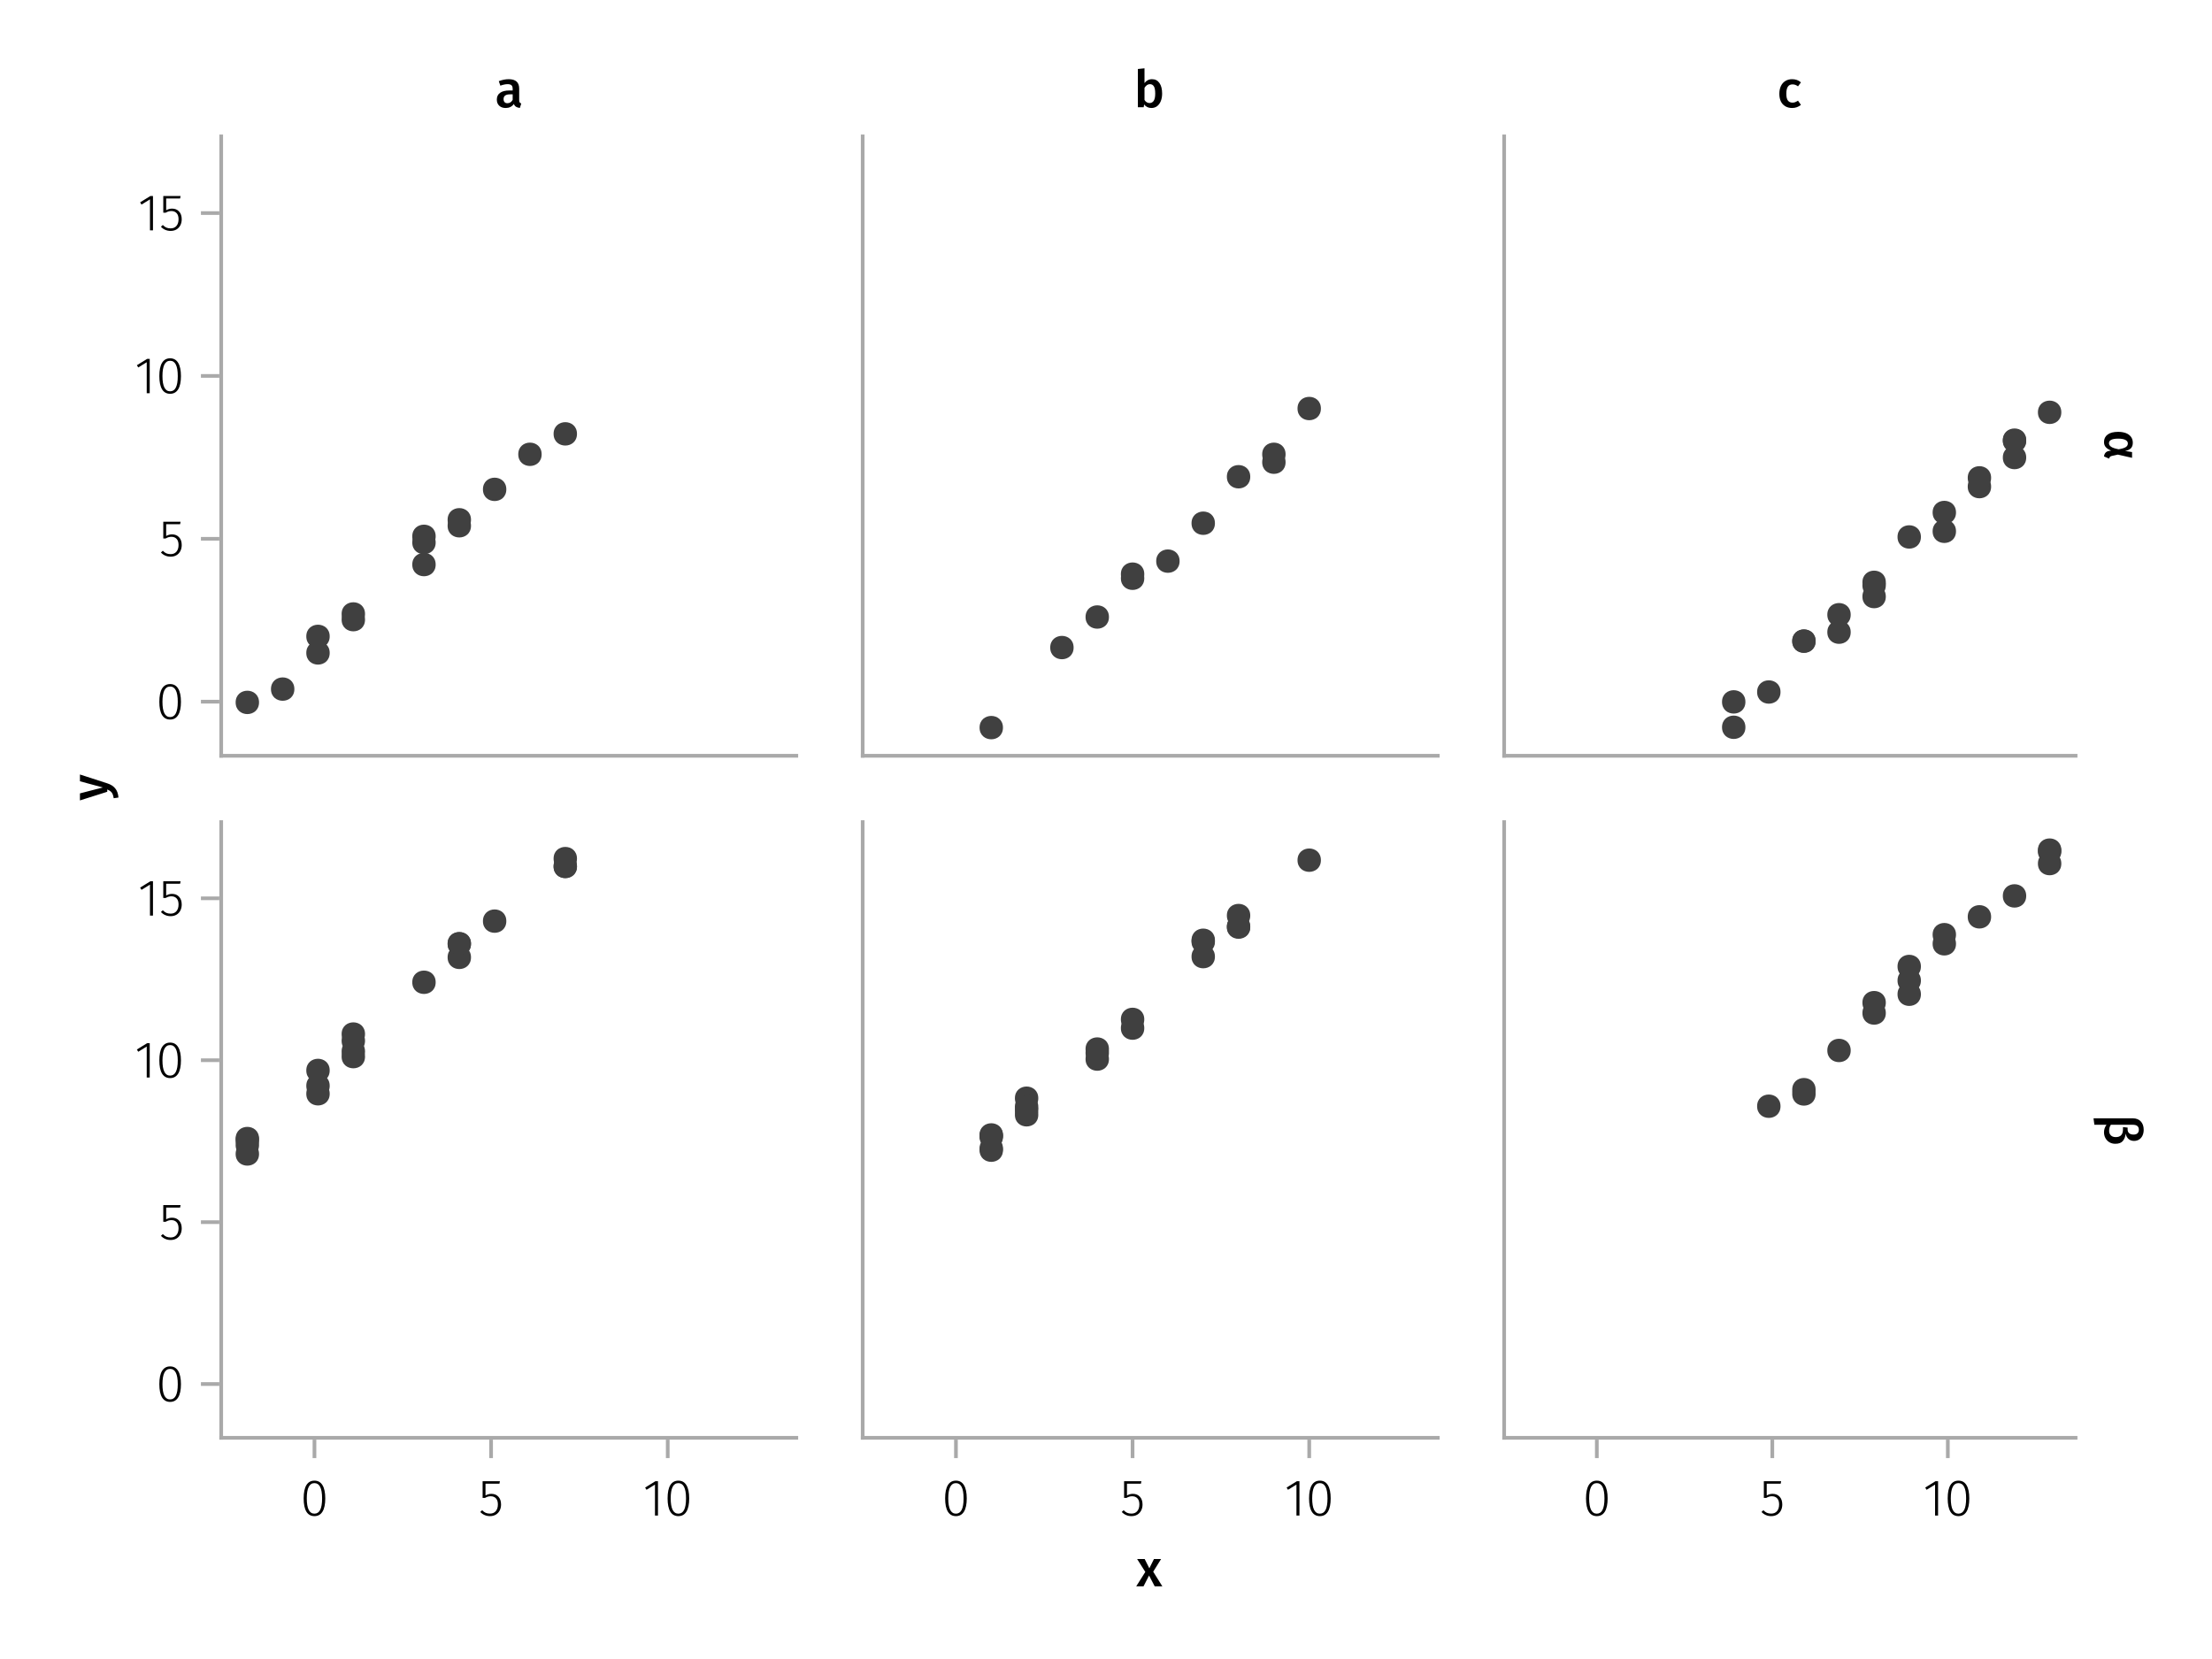 <?xml version="1.0" encoding="UTF-8"?>
<svg xmlns="http://www.w3.org/2000/svg" xmlns:xlink="http://www.w3.org/1999/xlink" width="600" height="450" viewBox="0 0 600 450">
<defs>
<g>
<g id="glyph-0-0-1dc8051c">
<path d="M 3.844 -9.469 C 4.812 -9.469 5.539 -9.055 6.031 -8.234 C 6.531 -7.422 6.781 -6.223 6.781 -4.641 C 6.781 -3.078 6.531 -1.883 6.031 -1.062 C 5.531 -0.25 4.801 0.156 3.844 0.156 C 2.883 0.156 2.156 -0.25 1.656 -1.062 C 1.164 -1.883 0.922 -3.082 0.922 -4.656 C 0.922 -6.238 1.164 -7.438 1.656 -8.25 C 2.156 -9.062 2.883 -9.469 3.844 -9.469 Z M 3.844 -8.797 C 2.457 -8.797 1.766 -7.414 1.766 -4.656 C 1.766 -1.895 2.457 -0.516 3.844 -0.516 C 4.531 -0.516 5.047 -0.848 5.391 -1.516 C 5.742 -2.191 5.922 -3.234 5.922 -4.641 C 5.922 -6.055 5.742 -7.102 5.391 -7.781 C 5.047 -8.457 4.531 -8.797 3.844 -8.797 Z M 3.844 -8.797 "/>
</g>
<g id="glyph-0-1-1dc8051c">
<path d="M 5.672 -8.641 L 1.891 -8.641 L 1.891 -5.453 C 2.398 -5.742 2.93 -5.891 3.484 -5.891 C 4.285 -5.891 4.922 -5.629 5.391 -5.109 C 5.867 -4.598 6.109 -3.895 6.109 -3 C 6.109 -2.395 5.984 -1.848 5.734 -1.359 C 5.484 -0.879 5.129 -0.504 4.672 -0.234 C 4.223 0.023 3.703 0.156 3.109 0.156 C 2.066 0.156 1.188 -0.219 0.469 -0.969 L 0.984 -1.453 C 1.273 -1.141 1.586 -0.906 1.922 -0.75 C 2.266 -0.602 2.66 -0.531 3.109 -0.531 C 3.773 -0.531 4.297 -0.75 4.672 -1.188 C 5.055 -1.633 5.25 -2.242 5.25 -3.016 C 5.25 -3.754 5.07 -4.305 4.719 -4.672 C 4.375 -5.047 3.898 -5.234 3.297 -5.234 C 3.004 -5.234 2.742 -5.195 2.516 -5.125 C 2.285 -5.062 2.031 -4.945 1.75 -4.781 L 1.109 -4.781 L 1.109 -9.312 L 5.797 -9.312 Z M 5.672 -8.641 "/>
</g>
<g id="glyph-1-0-1dc8051c">
<path d="M 4.094 -9.312 L 4.094 0 L 3.281 0 L 3.281 -8.406 L 0.984 -6.984 L 0.609 -7.594 L 3.391 -9.312 Z M 4.094 -9.312 "/>
</g>
<g id="glyph-2-0-1dc8051c">
<path d="M 3.844 -9.469 C 4.812 -9.469 5.539 -9.055 6.031 -8.234 C 6.531 -7.422 6.781 -6.223 6.781 -4.641 C 6.781 -3.078 6.531 -1.883 6.031 -1.062 C 5.531 -0.25 4.801 0.156 3.844 0.156 C 2.883 0.156 2.156 -0.25 1.656 -1.062 C 1.164 -1.883 0.922 -3.082 0.922 -4.656 C 0.922 -6.238 1.164 -7.438 1.656 -8.25 C 2.156 -9.062 2.883 -9.469 3.844 -9.469 Z M 3.844 -8.797 C 2.457 -8.797 1.766 -7.414 1.766 -4.656 C 1.766 -1.895 2.457 -0.516 3.844 -0.516 C 4.531 -0.516 5.047 -0.848 5.391 -1.516 C 5.742 -2.191 5.922 -3.234 5.922 -4.641 C 5.922 -6.055 5.742 -7.102 5.391 -7.781 C 5.047 -8.457 4.531 -8.797 3.844 -8.797 Z M 3.844 -8.797 "/>
</g>
<g id="glyph-3-0-1dc8051c">
<path d="M 4.094 -9.312 L 4.094 0 L 3.281 0 L 3.281 -8.406 L 0.984 -6.984 L 0.609 -7.594 L 3.391 -9.312 Z M 4.094 -9.312 "/>
</g>
<g id="glyph-4-0-1dc8051c">
<path d="M 5.672 -8.641 L 1.891 -8.641 L 1.891 -5.453 C 2.398 -5.742 2.93 -5.891 3.484 -5.891 C 4.285 -5.891 4.922 -5.629 5.391 -5.109 C 5.867 -4.598 6.109 -3.895 6.109 -3 C 6.109 -2.395 5.984 -1.848 5.734 -1.359 C 5.484 -0.879 5.129 -0.504 4.672 -0.234 C 4.223 0.023 3.703 0.156 3.109 0.156 C 2.066 0.156 1.188 -0.219 0.469 -0.969 L 0.984 -1.453 C 1.273 -1.141 1.586 -0.906 1.922 -0.75 C 2.266 -0.602 2.66 -0.531 3.109 -0.531 C 3.773 -0.531 4.297 -0.75 4.672 -1.188 C 5.055 -1.633 5.25 -2.242 5.25 -3.016 C 5.25 -3.754 5.07 -4.305 4.719 -4.672 C 4.375 -5.047 3.898 -5.234 3.297 -5.234 C 3.004 -5.234 2.742 -5.195 2.516 -5.125 C 2.285 -5.062 2.031 -4.945 1.75 -4.781 L 1.109 -4.781 L 1.109 -9.312 L 5.797 -9.312 Z M 5.672 -8.641 "/>
</g>
<g id="glyph-5-0-1dc8051c">
<path d="M 3.844 -9.469 C 4.812 -9.469 5.539 -9.055 6.031 -8.234 C 6.531 -7.422 6.781 -6.223 6.781 -4.641 C 6.781 -3.078 6.531 -1.883 6.031 -1.062 C 5.531 -0.25 4.801 0.156 3.844 0.156 C 2.883 0.156 2.156 -0.25 1.656 -1.062 C 1.164 -1.883 0.922 -3.082 0.922 -4.656 C 0.922 -6.238 1.164 -7.438 1.656 -8.25 C 2.156 -9.062 2.883 -9.469 3.844 -9.469 Z M 3.844 -8.797 C 2.457 -8.797 1.766 -7.414 1.766 -4.656 C 1.766 -1.895 2.457 -0.516 3.844 -0.516 C 4.531 -0.516 5.047 -0.848 5.391 -1.516 C 5.742 -2.191 5.922 -3.234 5.922 -4.641 C 5.922 -6.055 5.742 -7.102 5.391 -7.781 C 5.047 -8.457 4.531 -8.797 3.844 -8.797 Z M 3.844 -8.797 "/>
</g>
<g id="glyph-6-0-1dc8051c">
<path d="M 5.672 -8.641 L 1.891 -8.641 L 1.891 -5.453 C 2.398 -5.742 2.93 -5.891 3.484 -5.891 C 4.285 -5.891 4.922 -5.629 5.391 -5.109 C 5.867 -4.598 6.109 -3.895 6.109 -3 C 6.109 -2.395 5.984 -1.848 5.734 -1.359 C 5.484 -0.879 5.129 -0.504 4.672 -0.234 C 4.223 0.023 3.703 0.156 3.109 0.156 C 2.066 0.156 1.188 -0.219 0.469 -0.969 L 0.984 -1.453 C 1.273 -1.141 1.586 -0.906 1.922 -0.75 C 2.266 -0.602 2.66 -0.531 3.109 -0.531 C 3.773 -0.531 4.297 -0.75 4.672 -1.188 C 5.055 -1.633 5.25 -2.242 5.25 -3.016 C 5.25 -3.754 5.07 -4.305 4.719 -4.672 C 4.375 -5.047 3.898 -5.234 3.297 -5.234 C 3.004 -5.234 2.742 -5.195 2.516 -5.125 C 2.285 -5.062 2.031 -4.945 1.75 -4.781 L 1.109 -4.781 L 1.109 -9.312 L 5.797 -9.312 Z M 5.672 -8.641 "/>
</g>
<g id="glyph-6-1-1dc8051c">
<path d="M 3.844 -9.469 C 4.812 -9.469 5.539 -9.055 6.031 -8.234 C 6.531 -7.422 6.781 -6.223 6.781 -4.641 C 6.781 -3.078 6.531 -1.883 6.031 -1.062 C 5.531 -0.25 4.801 0.156 3.844 0.156 C 2.883 0.156 2.156 -0.25 1.656 -1.062 C 1.164 -1.883 0.922 -3.082 0.922 -4.656 C 0.922 -6.238 1.164 -7.438 1.656 -8.25 C 2.156 -9.062 2.883 -9.469 3.844 -9.469 Z M 3.844 -8.797 C 2.457 -8.797 1.766 -7.414 1.766 -4.656 C 1.766 -1.895 2.457 -0.516 3.844 -0.516 C 4.531 -0.516 5.047 -0.848 5.391 -1.516 C 5.742 -2.191 5.922 -3.234 5.922 -4.641 C 5.922 -6.055 5.742 -7.102 5.391 -7.781 C 5.047 -8.457 4.531 -8.797 3.844 -8.797 Z M 3.844 -8.797 "/>
</g>
<g id="glyph-6-2-1dc8051c">
<path d="M 4.094 -9.312 L 4.094 0 L 3.281 0 L 3.281 -8.406 L 0.984 -6.984 L 0.609 -7.594 L 3.391 -9.312 Z M 4.094 -9.312 "/>
</g>
<g id="glyph-7-0-1dc8051c">
<path d="M 4.094 -9.312 L 4.094 0 L 3.281 0 L 3.281 -8.406 L 0.984 -6.984 L 0.609 -7.594 L 3.391 -9.312 Z M 4.094 -9.312 "/>
</g>
<g id="glyph-8-0-1dc8051c">
<path d="M 3.844 -9.469 C 4.812 -9.469 5.539 -9.055 6.031 -8.234 C 6.531 -7.422 6.781 -6.223 6.781 -4.641 C 6.781 -3.078 6.531 -1.883 6.031 -1.062 C 5.531 -0.25 4.801 0.156 3.844 0.156 C 2.883 0.156 2.156 -0.25 1.656 -1.062 C 1.164 -1.883 0.922 -3.082 0.922 -4.656 C 0.922 -6.238 1.164 -7.438 1.656 -8.25 C 2.156 -9.062 2.883 -9.469 3.844 -9.469 Z M 3.844 -8.797 C 2.457 -8.797 1.766 -7.414 1.766 -4.656 C 1.766 -1.895 2.457 -0.516 3.844 -0.516 C 4.531 -0.516 5.047 -0.848 5.391 -1.516 C 5.742 -2.191 5.922 -3.234 5.922 -4.641 C 5.922 -6.055 5.742 -7.102 5.391 -7.781 C 5.047 -8.457 4.531 -8.797 3.844 -8.797 Z M 3.844 -8.797 "/>
</g>
<g id="glyph-9-0-1dc8051c">
<path d="M 3.844 -9.469 C 4.812 -9.469 5.539 -9.055 6.031 -8.234 C 6.531 -7.422 6.781 -6.223 6.781 -4.641 C 6.781 -3.078 6.531 -1.883 6.031 -1.062 C 5.531 -0.25 4.801 0.156 3.844 0.156 C 2.883 0.156 2.156 -0.25 1.656 -1.062 C 1.164 -1.883 0.922 -3.082 0.922 -4.656 C 0.922 -6.238 1.164 -7.438 1.656 -8.25 C 2.156 -9.062 2.883 -9.469 3.844 -9.469 Z M 3.844 -8.797 C 2.457 -8.797 1.766 -7.414 1.766 -4.656 C 1.766 -1.895 2.457 -0.516 3.844 -0.516 C 4.531 -0.516 5.047 -0.848 5.391 -1.516 C 5.742 -2.191 5.922 -3.234 5.922 -4.641 C 5.922 -6.055 5.742 -7.102 5.391 -7.781 C 5.047 -8.457 4.531 -8.797 3.844 -8.797 Z M 3.844 -8.797 "/>
</g>
<g id="glyph-9-1-1dc8051c">
<path d="M 4.094 -9.312 L 4.094 0 L 3.281 0 L 3.281 -8.406 L 0.984 -6.984 L 0.609 -7.594 L 3.391 -9.312 Z M 4.094 -9.312 "/>
</g>
<g id="glyph-9-2-1dc8051c">
<path d="M 5.672 -8.641 L 1.891 -8.641 L 1.891 -5.453 C 2.398 -5.742 2.93 -5.891 3.484 -5.891 C 4.285 -5.891 4.922 -5.629 5.391 -5.109 C 5.867 -4.598 6.109 -3.895 6.109 -3 C 6.109 -2.395 5.984 -1.848 5.734 -1.359 C 5.484 -0.879 5.129 -0.504 4.672 -0.234 C 4.223 0.023 3.703 0.156 3.109 0.156 C 2.066 0.156 1.188 -0.219 0.469 -0.969 L 0.984 -1.453 C 1.273 -1.141 1.586 -0.906 1.922 -0.75 C 2.266 -0.602 2.66 -0.531 3.109 -0.531 C 3.773 -0.531 4.297 -0.75 4.672 -1.188 C 5.055 -1.633 5.25 -2.242 5.25 -3.016 C 5.25 -3.754 5.07 -4.305 4.719 -4.672 C 4.375 -5.047 3.898 -5.234 3.297 -5.234 C 3.004 -5.234 2.742 -5.195 2.516 -5.125 C 2.285 -5.062 2.031 -4.945 1.75 -4.781 L 1.109 -4.781 L 1.109 -9.312 L 5.797 -9.312 Z M 5.672 -8.641 "/>
</g>
<g id="glyph-10-0-1dc8051c">
<path d="M 5.672 -8.641 L 1.891 -8.641 L 1.891 -5.453 C 2.398 -5.742 2.93 -5.891 3.484 -5.891 C 4.285 -5.891 4.922 -5.629 5.391 -5.109 C 5.867 -4.598 6.109 -3.895 6.109 -3 C 6.109 -2.395 5.984 -1.848 5.734 -1.359 C 5.484 -0.879 5.129 -0.504 4.672 -0.234 C 4.223 0.023 3.703 0.156 3.109 0.156 C 2.066 0.156 1.188 -0.219 0.469 -0.969 L 0.984 -1.453 C 1.273 -1.141 1.586 -0.906 1.922 -0.75 C 2.266 -0.602 2.66 -0.531 3.109 -0.531 C 3.773 -0.531 4.297 -0.75 4.672 -1.188 C 5.055 -1.633 5.25 -2.242 5.25 -3.016 C 5.25 -3.754 5.07 -4.305 4.719 -4.672 C 4.375 -5.047 3.898 -5.234 3.297 -5.234 C 3.004 -5.234 2.742 -5.195 2.516 -5.125 C 2.285 -5.062 2.031 -4.945 1.75 -4.781 L 1.109 -4.781 L 1.109 -9.312 L 5.797 -9.312 Z M 5.672 -8.641 "/>
</g>
<g id="glyph-11-0-1dc8051c">
<path d="M 3.844 -9.469 C 4.812 -9.469 5.539 -9.055 6.031 -8.234 C 6.531 -7.422 6.781 -6.223 6.781 -4.641 C 6.781 -3.078 6.531 -1.883 6.031 -1.062 C 5.531 -0.25 4.801 0.156 3.844 0.156 C 2.883 0.156 2.156 -0.25 1.656 -1.062 C 1.164 -1.883 0.922 -3.082 0.922 -4.656 C 0.922 -6.238 1.164 -7.438 1.656 -8.25 C 2.156 -9.062 2.883 -9.469 3.844 -9.469 Z M 3.844 -8.797 C 2.457 -8.797 1.766 -7.414 1.766 -4.656 C 1.766 -1.895 2.457 -0.516 3.844 -0.516 C 4.531 -0.516 5.047 -0.848 5.391 -1.516 C 5.742 -2.191 5.922 -3.234 5.922 -4.641 C 5.922 -6.055 5.742 -7.102 5.391 -7.781 C 5.047 -8.457 4.531 -8.797 3.844 -8.797 Z M 3.844 -8.797 "/>
</g>
<g id="glyph-12-0-1dc8051c">
<path d="M 4.094 -9.312 L 4.094 0 L 3.281 0 L 3.281 -8.406 L 0.984 -6.984 L 0.609 -7.594 L 3.391 -9.312 Z M 4.094 -9.312 "/>
</g>
<g id="glyph-13-0-1dc8051c">
<path d="M 0.031 -4.656 C 0.945 -4.363 1.656 -3.91 2.156 -3.297 C 2.664 -2.691 2.961 -1.863 3.047 -0.812 L 1.75 -0.625 C 1.676 -1.113 1.57 -1.504 1.438 -1.797 C 1.301 -2.086 1.117 -2.32 0.891 -2.5 C 0.672 -2.676 0.375 -2.844 0 -3 L 0 -2.375 L -7.406 -0.031 L -7.406 -1.938 L -1.188 -3.547 L -7.406 -5.219 L -7.406 -7.062 Z M 0.031 -4.656 "/>
</g>
<g id="glyph-14-0-1dc8051c">
<path d="M 7.609 3.562 C 7.609 4.188 7.441 4.68 7.109 5.047 C 6.773 5.41 6.242 5.66 5.516 5.797 L 7.406 6.094 L 7.406 7.656 L 3.562 6.781 L 1.922 7.141 C 1.703 7.191 1.535 7.273 1.422 7.391 C 1.316 7.504 1.234 7.664 1.172 7.875 L -0.203 7.281 C -0.16 6.883 -0.031 6.555 0.188 6.297 C 0.414 6.035 0.723 5.867 1.109 5.797 L 1.734 5.688 C 1.109 5.445 0.629 5.145 0.297 4.781 C -0.035 4.414 -0.203 3.945 -0.203 3.375 C -0.203 2.508 0.125 1.832 0.781 1.344 C 1.438 0.852 2.391 0.609 3.641 0.609 C 4.41 0.609 5.098 0.719 5.703 0.938 C 6.305 1.164 6.773 1.504 7.109 1.953 C 7.441 2.398 7.609 2.938 7.609 3.562 Z M 6.266 3.75 C 6.266 3.344 6.039 3.023 5.594 2.797 C 5.156 2.566 4.504 2.453 3.641 2.453 C 1.973 2.453 1.141 2.867 1.141 3.703 C 1.141 4.055 1.328 4.367 1.703 4.641 C 2.086 4.922 2.781 5.156 3.781 5.344 C 4.719 5.176 5.363 4.973 5.719 4.734 C 6.082 4.492 6.266 4.164 6.266 3.75 Z M 6.266 3.75 "/>
</g>
<g id="glyph-15-0-1dc8051c">
<path d="M 5.672 5.203 C 5.598 5.992 5.352 6.656 4.938 7.188 C 4.52 7.719 3.832 7.984 2.875 7.984 C 2.258 7.984 1.719 7.844 1.25 7.562 C 0.789 7.281 0.43 6.898 0.172 6.422 C -0.078 5.953 -0.203 5.426 -0.203 4.844 C -0.203 4.125 0.02 3.453 0.469 2.828 L -2.812 2.828 L -3.047 1.078 L 7.609 1.078 C 8.535 1.078 9.258 1.359 9.781 1.922 C 10.301 2.484 10.562 3.238 10.562 4.188 C 10.562 4.781 10.453 5.305 10.234 5.766 C 10.016 6.223 9.707 6.578 9.312 6.828 C 8.914 7.078 8.461 7.203 7.953 7.203 C 7.328 7.203 6.816 7.02 6.422 6.656 C 6.035 6.301 5.785 5.816 5.672 5.203 Z M 1.188 4.484 C 1.188 4.973 1.336 5.375 1.641 5.688 C 1.953 6.008 2.398 6.172 2.984 6.172 C 4.285 6.172 4.938 5.477 4.938 4.094 L 4.938 3.453 L 6.203 3.594 L 6.203 4.109 C 6.203 4.523 6.336 4.859 6.609 5.109 C 6.879 5.359 7.285 5.484 7.828 5.484 C 8.305 5.484 8.66 5.363 8.891 5.125 C 9.129 4.895 9.25 4.578 9.25 4.172 C 9.25 3.273 8.703 2.828 7.609 2.828 L 1.656 2.828 C 1.344 3.266 1.188 3.816 1.188 4.484 Z M 1.188 4.484 "/>
</g>
<g id="glyph-16-0-1dc8051c">
<path d="M 4.562 -3.969 L 7.047 0 L 4.969 0 L 3.438 -2.938 L 1.938 0 L -0.047 0 L 2.422 -3.906 L 0.203 -7.406 L 2.25 -7.406 L 3.516 -4.891 L 4.766 -7.406 L 6.703 -7.406 Z M 4.562 -3.969 "/>
</g>
<g id="glyph-17-0-1dc8051c">
<path d="M 6.547 -1.953 C 6.547 -1.672 6.586 -1.461 6.672 -1.328 C 6.766 -1.191 6.91 -1.086 7.109 -1.016 L 6.734 0.188 C 6.316 0.145 5.973 0.039 5.703 -0.125 C 5.441 -0.289 5.238 -0.547 5.094 -0.891 C 4.844 -0.523 4.523 -0.25 4.141 -0.062 C 3.766 0.113 3.348 0.203 2.891 0.203 C 2.148 0.203 1.562 -0.004 1.125 -0.422 C 0.695 -0.836 0.484 -1.391 0.484 -2.078 C 0.484 -2.879 0.773 -3.488 1.359 -3.906 C 1.941 -4.332 2.773 -4.547 3.859 -4.547 L 4.781 -4.547 L 4.781 -4.969 C 4.781 -5.445 4.672 -5.781 4.453 -5.969 C 4.234 -6.164 3.883 -6.266 3.406 -6.266 C 2.863 -6.266 2.207 -6.129 1.438 -5.859 L 1.016 -7.078 C 1.941 -7.43 2.836 -7.609 3.703 -7.609 C 5.598 -7.609 6.547 -6.758 6.547 -5.062 Z M 3.359 -1.094 C 3.961 -1.094 4.438 -1.395 4.781 -2 L 4.781 -3.5 L 4.047 -3.5 C 2.891 -3.5 2.312 -3.07 2.312 -2.219 C 2.312 -1.863 2.398 -1.586 2.578 -1.391 C 2.754 -1.191 3.016 -1.094 3.359 -1.094 Z M 3.359 -1.094 "/>
</g>
<g id="glyph-18-0-1dc8051c">
<path d="M 4.906 -7.609 C 5.77 -7.609 6.441 -7.266 6.922 -6.578 C 7.41 -5.898 7.656 -4.941 7.656 -3.703 C 7.656 -2.941 7.535 -2.266 7.297 -1.672 C 7.055 -1.078 6.719 -0.613 6.281 -0.281 C 5.844 0.039 5.328 0.203 4.734 0.203 C 4.328 0.203 3.957 0.117 3.625 -0.047 C 3.301 -0.211 3.016 -0.445 2.766 -0.75 L 2.656 0 L 1.078 0 L 1.078 -10.375 L 2.875 -10.562 L 2.875 -6.562 C 3.113 -6.895 3.406 -7.148 3.75 -7.328 C 4.102 -7.516 4.488 -7.609 4.906 -7.609 Z M 4.234 -1.141 C 4.723 -1.141 5.102 -1.344 5.375 -1.75 C 5.645 -2.164 5.781 -2.816 5.781 -3.703 C 5.781 -4.641 5.656 -5.301 5.406 -5.688 C 5.156 -6.07 4.801 -6.266 4.344 -6.266 C 3.77 -6.266 3.281 -5.93 2.875 -5.266 L 2.875 -1.984 C 3.031 -1.711 3.227 -1.504 3.469 -1.359 C 3.707 -1.211 3.961 -1.141 4.234 -1.141 Z M 4.234 -1.141 "/>
</g>
<g id="glyph-18-1-1dc8051c">
<path d="M 4.062 -7.609 C 4.539 -7.609 4.973 -7.539 5.359 -7.406 C 5.754 -7.27 6.125 -7.051 6.469 -6.75 L 5.672 -5.672 C 5.422 -5.859 5.176 -5.992 4.938 -6.078 C 4.707 -6.16 4.453 -6.203 4.172 -6.203 C 3.055 -6.203 2.5 -5.359 2.5 -3.672 C 2.5 -2.805 2.645 -2.188 2.938 -1.812 C 3.227 -1.438 3.641 -1.25 4.172 -1.25 C 4.43 -1.25 4.672 -1.289 4.891 -1.375 C 5.109 -1.457 5.367 -1.594 5.672 -1.781 L 6.469 -0.641 C 5.77 -0.078 4.973 0.203 4.078 0.203 C 3.367 0.203 2.75 0.047 2.219 -0.266 C 1.695 -0.578 1.297 -1.02 1.016 -1.594 C 0.742 -2.176 0.609 -2.859 0.609 -3.641 C 0.609 -4.422 0.742 -5.113 1.016 -5.719 C 1.297 -6.32 1.695 -6.785 2.219 -7.109 C 2.75 -7.441 3.363 -7.609 4.062 -7.609 Z M 4.062 -7.609 "/>
</g>
</g>
</defs>
<rect x="-60" y="-45" width="720" height="540" fill="rgb(100%, 100%, 100%)" fill-opacity="1"/>
<path fill-rule="nonzero" fill="rgb(100%, 100%, 100%)" fill-opacity="1" d="M 60 205 L 216 205 L 216 37 L 60 37 Z M 60 205 "/>
<path fill-rule="nonzero" fill="rgb(100%, 100%, 100%)" fill-opacity="1" d="M 60 390 L 216 390 L 216 223 L 60 223 Z M 60 390 "/>
<path fill-rule="nonzero" fill="rgb(100%, 100%, 100%)" fill-opacity="1" d="M 234 205 L 390 205 L 390 37 L 234 37 Z M 234 205 "/>
<path fill-rule="nonzero" fill="rgb(100%, 100%, 100%)" fill-opacity="1" d="M 234 390 L 390 390 L 390 223 L 234 223 Z M 234 390 "/>
<path fill-rule="nonzero" fill="rgb(100%, 100%, 100%)" fill-opacity="1" d="M 408 205 L 563 205 L 563 37 L 408 37 Z M 408 205 "/>
<path fill-rule="nonzero" fill="rgb(100%, 100%, 100%)" fill-opacity="1" d="M 408 390 L 563 390 L 563 223 L 408 223 Z M 408 390 "/>
<g fill="rgb(0%, 0%, 0%)" fill-opacity="1">
<use xlink:href="#glyph-0-0-1dc8051c" x="42.3" y="195.019"/>
</g>
<g fill="rgb(0%, 0%, 0%)" fill-opacity="1">
<use xlink:href="#glyph-0-1-1dc8051c" x="43.182" y="150.839"/>
</g>
<g fill="rgb(0%, 0%, 0%)" fill-opacity="1">
<use xlink:href="#glyph-1-0-1dc8051c" x="36.518" y="106.658"/>
</g>
<g fill="rgb(0%, 0%, 0%)" fill-opacity="1">
<use xlink:href="#glyph-2-0-1dc8051c" x="42.3" y="106.658"/>
</g>
<g fill="rgb(0%, 0%, 0%)" fill-opacity="1">
<use xlink:href="#glyph-3-0-1dc8051c" x="37.4" y="62.478"/>
</g>
<g fill="rgb(0%, 0%, 0%)" fill-opacity="1">
<use xlink:href="#glyph-4-0-1dc8051c" x="43.182" y="62.478"/>
</g>
<path fill-rule="nonzero" fill="rgb(25.098%, 25.098%, 25.098%)" fill-opacity="1" d="M 127.758 140.988 C 127.758 136.758 121.414 136.758 121.414 140.988 C 121.414 145.215 127.758 145.215 127.758 140.988 Z M 127.758 140.988 "/>
<path fill-rule="nonzero" fill="rgb(25.098%, 25.098%, 25.098%)" fill-opacity="1" d="M 118.176 147.156 C 118.176 142.926 111.828 142.926 111.828 147.156 C 111.828 151.387 118.176 151.387 118.176 147.156 Z M 118.176 147.156 "/>
<path fill-rule="nonzero" fill="rgb(25.098%, 25.098%, 25.098%)" fill-opacity="1" d="M 89.43 172.617 C 89.43 168.387 83.082 168.387 83.082 172.617 C 83.082 176.848 89.43 176.848 89.43 172.617 Z M 89.43 172.617 "/>
<path fill-rule="nonzero" fill="rgb(25.098%, 25.098%, 25.098%)" fill-opacity="1" d="M 70.262 190.523 C 70.262 186.293 63.918 186.293 63.918 190.523 C 63.918 194.754 70.262 194.754 70.262 190.523 Z M 70.262 190.523 "/>
<path fill-rule="nonzero" fill="rgb(25.098%, 25.098%, 25.098%)" fill-opacity="1" d="M 89.43 177.105 C 89.43 172.875 83.082 172.875 83.082 177.105 C 83.082 181.336 89.43 181.336 89.43 177.105 Z M 89.43 177.105 "/>
<path fill-rule="nonzero" fill="rgb(25.098%, 25.098%, 25.098%)" fill-opacity="1" d="M 118.176 145.48 C 118.176 141.25 111.828 141.25 111.828 145.48 C 111.828 149.711 118.176 149.711 118.176 145.48 Z M 118.176 145.48 "/>
<path fill-rule="nonzero" fill="rgb(25.098%, 25.098%, 25.098%)" fill-opacity="1" d="M 79.848 186.914 C 79.848 182.684 73.5 182.684 73.5 186.914 C 73.5 191.145 79.848 191.145 79.848 186.914 Z M 79.848 186.914 "/>
<path fill-rule="nonzero" fill="rgb(25.098%, 25.098%, 25.098%)" fill-opacity="1" d="M 137.34 132.738 C 137.34 128.508 130.996 128.508 130.996 132.738 C 130.996 136.969 137.34 136.969 137.34 132.738 Z M 137.34 132.738 "/>
<path fill-rule="nonzero" fill="rgb(25.098%, 25.098%, 25.098%)" fill-opacity="1" d="M 146.922 123.227 C 146.922 119 140.578 119 140.578 123.227 C 140.578 127.457 146.922 127.457 146.922 123.227 Z M 146.922 123.227 "/>
<path fill-rule="nonzero" fill="rgb(25.098%, 25.098%, 25.098%)" fill-opacity="1" d="M 99.012 166.535 C 99.012 162.305 92.664 162.305 92.664 166.535 C 92.664 170.766 99.012 170.766 99.012 166.535 Z M 99.012 166.535 "/>
<path fill-rule="nonzero" fill="rgb(25.098%, 25.098%, 25.098%)" fill-opacity="1" d="M 99.012 168.078 C 99.012 163.848 92.664 163.848 92.664 168.078 C 92.664 172.309 99.012 172.309 99.012 168.078 Z M 99.012 168.078 "/>
<path fill-rule="nonzero" fill="rgb(25.098%, 25.098%, 25.098%)" fill-opacity="1" d="M 118.176 153.137 C 118.176 148.906 111.828 148.906 111.828 153.137 C 111.828 157.367 118.176 157.367 118.176 153.137 Z M 118.176 153.137 "/>
<path fill-rule="nonzero" fill="rgb(25.098%, 25.098%, 25.098%)" fill-opacity="1" d="M 127.758 142.617 C 127.758 138.387 121.414 138.387 121.414 142.617 C 121.414 146.844 127.758 146.844 127.758 142.617 Z M 127.758 142.617 "/>
<path fill-rule="nonzero" fill="rgb(25.098%, 25.098%, 25.098%)" fill-opacity="1" d="M 156.504 117.684 C 156.504 113.453 150.16 113.453 150.16 117.684 C 150.16 121.914 156.504 121.914 156.504 117.684 Z M 156.504 117.684 "/>
<g fill="rgb(0%, 0%, 0%)" fill-opacity="1">
<use xlink:href="#glyph-5-0-1dc8051c" x="81.447" y="411.09"/>
</g>
<g fill="rgb(0%, 0%, 0%)" fill-opacity="1">
<use xlink:href="#glyph-6-0-1dc8051c" x="129.8" y="411.09"/>
</g>
<g fill="rgb(0%, 0%, 0%)" fill-opacity="1">
<use xlink:href="#glyph-7-0-1dc8051c" x="174.379" y="411.09"/>
</g>
<g fill="rgb(0%, 0%, 0%)" fill-opacity="1">
<use xlink:href="#glyph-6-1-1dc8051c" x="180.161" y="411.09"/>
</g>
<g fill="rgb(0%, 0%, 0%)" fill-opacity="1">
<use xlink:href="#glyph-8-0-1dc8051c" x="42.3" y="380.107"/>
</g>
<g fill="rgb(0%, 0%, 0%)" fill-opacity="1">
<use xlink:href="#glyph-0-1-1dc8051c" x="43.182" y="336.189"/>
</g>
<g fill="rgb(0%, 0%, 0%)" fill-opacity="1">
<use xlink:href="#glyph-6-2-1dc8051c" x="36.518" y="292.271"/>
</g>
<g fill="rgb(0%, 0%, 0%)" fill-opacity="1">
<use xlink:href="#glyph-0-0-1dc8051c" x="42.3" y="292.271"/>
</g>
<g fill="rgb(0%, 0%, 0%)" fill-opacity="1">
<use xlink:href="#glyph-6-2-1dc8051c" x="37.4" y="248.354"/>
</g>
<g fill="rgb(0%, 0%, 0%)" fill-opacity="1">
<use xlink:href="#glyph-0-1-1dc8051c" x="43.182" y="248.354"/>
</g>
<path fill-rule="nonzero" fill="rgb(25.098%, 25.098%, 25.098%)" fill-opacity="1" d="M 89.43 290.355 C 89.43 286.125 83.082 286.125 83.082 290.355 C 83.082 294.586 89.43 294.586 89.43 290.355 Z M 89.43 290.355 "/>
<path fill-rule="nonzero" fill="rgb(25.098%, 25.098%, 25.098%)" fill-opacity="1" d="M 70.262 308.828 C 70.262 304.598 63.918 304.598 63.918 308.828 C 63.918 313.059 70.262 313.059 70.262 308.828 Z M 70.262 308.828 "/>
<path fill-rule="nonzero" fill="rgb(25.098%, 25.098%, 25.098%)" fill-opacity="1" d="M 99.012 286.609 C 99.012 282.379 92.664 282.379 92.664 286.609 C 92.664 290.836 99.012 290.836 99.012 286.609 Z M 99.012 286.609 "/>
<path fill-rule="nonzero" fill="rgb(25.098%, 25.098%, 25.098%)" fill-opacity="1" d="M 156.504 235.031 C 156.504 230.801 150.16 230.801 150.16 235.031 C 150.16 239.262 156.504 239.262 156.504 235.031 Z M 156.504 235.031 "/>
<path fill-rule="nonzero" fill="rgb(25.098%, 25.098%, 25.098%)" fill-opacity="1" d="M 89.43 294.527 C 89.43 290.297 83.082 290.297 83.082 294.527 C 83.082 298.758 89.43 298.758 89.43 294.527 Z M 89.43 294.527 "/>
<path fill-rule="nonzero" fill="rgb(25.098%, 25.098%, 25.098%)" fill-opacity="1" d="M 99.012 280.48 C 99.012 276.25 92.664 276.25 92.664 280.48 C 92.664 284.711 99.012 284.711 99.012 280.48 Z M 99.012 280.48 "/>
<path fill-rule="nonzero" fill="rgb(25.098%, 25.098%, 25.098%)" fill-opacity="1" d="M 99.012 285.18 C 99.012 280.949 92.664 280.949 92.664 285.18 C 92.664 289.406 99.012 289.406 99.012 285.18 Z M 99.012 285.18 "/>
<path fill-rule="nonzero" fill="rgb(25.098%, 25.098%, 25.098%)" fill-opacity="1" d="M 156.504 234.996 C 156.504 230.766 150.16 230.766 150.16 234.996 C 150.16 239.227 156.504 239.227 156.504 234.996 Z M 156.504 234.996 "/>
<path fill-rule="nonzero" fill="rgb(25.098%, 25.098%, 25.098%)" fill-opacity="1" d="M 118.176 266.438 C 118.176 262.207 111.828 262.207 111.828 266.438 C 111.828 270.668 118.176 270.668 118.176 266.438 Z M 118.176 266.438 "/>
<path fill-rule="nonzero" fill="rgb(25.098%, 25.098%, 25.098%)" fill-opacity="1" d="M 99.012 282.312 C 99.012 278.082 92.664 278.082 92.664 282.312 C 92.664 286.543 99.012 286.543 99.012 282.312 Z M 99.012 282.312 "/>
<path fill-rule="nonzero" fill="rgb(25.098%, 25.098%, 25.098%)" fill-opacity="1" d="M 127.758 256.012 C 127.758 251.785 121.414 251.785 121.414 256.012 C 121.414 260.242 127.758 260.242 127.758 256.012 Z M 127.758 256.012 "/>
<path fill-rule="nonzero" fill="rgb(25.098%, 25.098%, 25.098%)" fill-opacity="1" d="M 127.758 259.684 C 127.758 255.453 121.414 255.453 121.414 259.684 C 121.414 263.914 127.758 263.914 127.758 259.684 Z M 127.758 259.684 "/>
<path fill-rule="nonzero" fill="rgb(25.098%, 25.098%, 25.098%)" fill-opacity="1" d="M 70.262 313.012 C 70.262 308.781 63.918 308.781 63.918 313.012 C 63.918 317.242 70.262 317.242 70.262 313.012 Z M 70.262 313.012 "/>
<path fill-rule="nonzero" fill="rgb(25.098%, 25.098%, 25.098%)" fill-opacity="1" d="M 156.504 232.895 C 156.504 228.664 150.16 228.664 150.16 232.895 C 150.16 237.121 156.504 237.121 156.504 232.895 Z M 156.504 232.895 "/>
<path fill-rule="nonzero" fill="rgb(25.098%, 25.098%, 25.098%)" fill-opacity="1" d="M 127.758 255.973 C 127.758 251.742 121.414 251.742 121.414 255.973 C 121.414 260.203 127.758 260.203 127.758 255.973 Z M 127.758 255.973 "/>
<path fill-rule="nonzero" fill="rgb(25.098%, 25.098%, 25.098%)" fill-opacity="1" d="M 137.34 249.852 C 137.34 245.621 130.996 245.621 130.996 249.852 C 130.996 254.082 137.34 254.082 137.34 249.852 Z M 137.34 249.852 "/>
<path fill-rule="nonzero" fill="rgb(25.098%, 25.098%, 25.098%)" fill-opacity="1" d="M 70.262 309.258 C 70.262 305.027 63.918 305.027 63.918 309.258 C 63.918 313.488 70.262 313.488 70.262 309.258 Z M 70.262 309.258 "/>
<path fill-rule="nonzero" fill="rgb(25.098%, 25.098%, 25.098%)" fill-opacity="1" d="M 89.43 296.688 C 89.43 292.457 83.082 292.457 83.082 296.688 C 83.082 300.914 89.43 300.914 89.43 296.688 Z M 89.43 296.688 "/>
<path fill-rule="nonzero" fill="rgb(25.098%, 25.098%, 25.098%)" fill-opacity="1" d="M 70.262 310.582 C 70.262 306.352 63.918 306.352 63.918 310.582 C 63.918 314.812 70.262 314.812 70.262 310.582 Z M 70.262 310.582 "/>
<path fill-rule="nonzero" fill="rgb(25.098%, 25.098%, 25.098%)" fill-opacity="1" d="M 300.801 167.363 C 300.801 163.133 294.453 163.133 294.453 167.363 C 294.453 171.594 300.801 171.594 300.801 167.363 Z M 300.801 167.363 "/>
<path fill-rule="nonzero" fill="rgb(25.098%, 25.098%, 25.098%)" fill-opacity="1" d="M 348.711 123.23 C 348.711 119.004 342.367 119.004 342.367 123.23 C 342.367 127.461 348.711 127.461 348.711 123.23 Z M 348.711 123.23 "/>
<path fill-rule="nonzero" fill="rgb(25.098%, 25.098%, 25.098%)" fill-opacity="1" d="M 291.215 175.648 C 291.215 171.418 284.871 171.418 284.871 175.648 C 284.871 179.879 291.215 179.879 291.215 175.648 Z M 291.215 175.648 "/>
<path fill-rule="nonzero" fill="rgb(25.098%, 25.098%, 25.098%)" fill-opacity="1" d="M 310.383 155.734 C 310.383 151.504 304.035 151.504 304.035 155.734 C 304.035 159.965 310.383 159.965 310.383 155.734 Z M 310.383 155.734 "/>
<path fill-rule="nonzero" fill="rgb(25.098%, 25.098%, 25.098%)" fill-opacity="1" d="M 348.711 125.367 C 348.711 121.137 342.367 121.137 342.367 125.367 C 342.367 129.598 348.711 129.598 348.711 125.367 Z M 348.711 125.367 "/>
<path fill-rule="nonzero" fill="rgb(25.098%, 25.098%, 25.098%)" fill-opacity="1" d="M 339.129 129.316 C 339.129 125.086 332.785 125.086 332.785 129.316 C 332.785 133.547 339.129 133.547 339.129 129.316 Z M 339.129 129.316 "/>
<path fill-rule="nonzero" fill="rgb(25.098%, 25.098%, 25.098%)" fill-opacity="1" d="M 310.383 156.852 C 310.383 152.621 304.035 152.621 304.035 156.852 C 304.035 161.082 310.383 161.082 310.383 156.852 Z M 310.383 156.852 "/>
<path fill-rule="nonzero" fill="rgb(25.098%, 25.098%, 25.098%)" fill-opacity="1" d="M 319.965 152.203 C 319.965 147.973 313.617 147.973 313.617 152.203 C 313.617 156.434 319.965 156.434 319.965 152.203 Z M 319.965 152.203 "/>
<path fill-rule="nonzero" fill="rgb(25.098%, 25.098%, 25.098%)" fill-opacity="1" d="M 272.051 197.363 C 272.051 193.133 265.707 193.133 265.707 197.363 C 265.707 201.594 272.051 201.594 272.051 197.363 Z M 272.051 197.363 "/>
<path fill-rule="nonzero" fill="rgb(25.098%, 25.098%, 25.098%)" fill-opacity="1" d="M 358.293 110.812 C 358.293 106.582 351.949 106.582 351.949 110.812 C 351.949 115.043 358.293 115.043 358.293 110.812 Z M 358.293 110.812 "/>
<path fill-rule="nonzero" fill="rgb(25.098%, 25.098%, 25.098%)" fill-opacity="1" d="M 329.547 141.922 C 329.547 137.691 323.199 137.691 323.199 141.922 C 323.199 146.152 329.547 146.152 329.547 141.922 Z M 329.547 141.922 "/>
<g fill="rgb(0%, 0%, 0%)" fill-opacity="1">
<use xlink:href="#glyph-9-0-1dc8051c" x="255.447" y="411.09"/>
</g>
<g fill="rgb(0%, 0%, 0%)" fill-opacity="1">
<use xlink:href="#glyph-10-0-1dc8051c" x="303.8" y="411.09"/>
</g>
<g fill="rgb(0%, 0%, 0%)" fill-opacity="1">
<use xlink:href="#glyph-9-1-1dc8051c" x="348.379" y="411.09"/>
</g>
<g fill="rgb(0%, 0%, 0%)" fill-opacity="1">
<use xlink:href="#glyph-11-0-1dc8051c" x="354.161" y="411.09"/>
</g>
<path fill-rule="nonzero" fill="rgb(25.098%, 25.098%, 25.098%)" fill-opacity="1" d="M 281.633 301.145 C 281.633 296.918 275.289 296.918 275.289 301.145 C 275.289 305.375 281.633 305.375 281.633 301.145 Z M 281.633 301.145 "/>
<path fill-rule="nonzero" fill="rgb(25.098%, 25.098%, 25.098%)" fill-opacity="1" d="M 281.633 302.383 C 281.633 298.152 275.289 298.152 275.289 302.383 C 275.289 306.613 281.633 306.613 281.633 302.383 Z M 281.633 302.383 "/>
<path fill-rule="nonzero" fill="rgb(25.098%, 25.098%, 25.098%)" fill-opacity="1" d="M 329.547 255.422 C 329.547 251.191 323.199 251.191 323.199 255.422 C 323.199 259.648 329.547 259.648 329.547 255.422 Z M 329.547 255.422 "/>
<path fill-rule="nonzero" fill="rgb(25.098%, 25.098%, 25.098%)" fill-opacity="1" d="M 339.129 248.34 C 339.129 244.109 332.785 244.109 332.785 248.34 C 332.785 252.57 339.129 252.57 339.129 248.34 Z M 339.129 248.34 "/>
<path fill-rule="nonzero" fill="rgb(25.098%, 25.098%, 25.098%)" fill-opacity="1" d="M 329.547 259.48 C 329.547 255.25 323.199 255.25 323.199 259.48 C 323.199 263.711 329.547 263.711 329.547 259.48 Z M 329.547 259.48 "/>
<path fill-rule="nonzero" fill="rgb(25.098%, 25.098%, 25.098%)" fill-opacity="1" d="M 300.801 285.586 C 300.801 281.355 294.453 281.355 294.453 285.586 C 294.453 289.816 300.801 289.816 300.801 285.586 Z M 300.801 285.586 "/>
<path fill-rule="nonzero" fill="rgb(25.098%, 25.098%, 25.098%)" fill-opacity="1" d="M 310.383 276.508 C 310.383 272.277 304.035 272.277 304.035 276.508 C 304.035 280.738 310.383 280.738 310.383 276.508 Z M 310.383 276.508 "/>
<path fill-rule="nonzero" fill="rgb(25.098%, 25.098%, 25.098%)" fill-opacity="1" d="M 272.051 308.391 C 272.051 304.164 265.707 304.164 265.707 308.391 C 265.707 312.621 272.051 312.621 272.051 308.391 Z M 272.051 308.391 "/>
<path fill-rule="nonzero" fill="rgb(25.098%, 25.098%, 25.098%)" fill-opacity="1" d="M 272.051 311.508 C 272.051 307.281 265.707 307.281 265.707 311.508 C 265.707 315.738 272.051 315.738 272.051 311.508 Z M 272.051 311.508 "/>
<path fill-rule="nonzero" fill="rgb(25.098%, 25.098%, 25.098%)" fill-opacity="1" d="M 272.051 311.984 C 272.051 307.754 265.707 307.754 265.707 311.984 C 265.707 316.215 272.051 316.215 272.051 311.984 Z M 272.051 311.984 "/>
<path fill-rule="nonzero" fill="rgb(25.098%, 25.098%, 25.098%)" fill-opacity="1" d="M 272.051 307.848 C 272.051 303.617 265.707 303.617 265.707 307.848 C 265.707 312.078 272.051 312.078 272.051 307.848 Z M 272.051 307.848 "/>
<path fill-rule="nonzero" fill="rgb(25.098%, 25.098%, 25.098%)" fill-opacity="1" d="M 281.633 297.887 C 281.633 293.656 275.289 293.656 275.289 297.887 C 275.289 302.113 281.633 302.113 281.633 297.887 Z M 281.633 297.887 "/>
<path fill-rule="nonzero" fill="rgb(25.098%, 25.098%, 25.098%)" fill-opacity="1" d="M 339.129 251.352 C 339.129 247.121 332.785 247.121 332.785 251.352 C 332.785 255.578 339.129 255.578 339.129 251.352 Z M 339.129 251.352 "/>
<path fill-rule="nonzero" fill="rgb(25.098%, 25.098%, 25.098%)" fill-opacity="1" d="M 272.051 308.023 C 272.051 303.793 265.707 303.793 265.707 308.023 C 265.707 312.254 272.051 312.254 272.051 308.023 Z M 272.051 308.023 "/>
<path fill-rule="nonzero" fill="rgb(25.098%, 25.098%, 25.098%)" fill-opacity="1" d="M 358.293 233.32 C 358.293 229.09 351.949 229.09 351.949 233.32 C 351.949 237.551 358.293 237.551 358.293 233.32 Z M 358.293 233.32 "/>
<path fill-rule="nonzero" fill="rgb(25.098%, 25.098%, 25.098%)" fill-opacity="1" d="M 339.129 251.473 C 339.129 247.242 332.785 247.242 332.785 251.473 C 332.785 255.703 339.129 255.703 339.129 251.473 Z M 339.129 251.473 "/>
<path fill-rule="nonzero" fill="rgb(25.098%, 25.098%, 25.098%)" fill-opacity="1" d="M 310.383 278.875 C 310.383 274.648 304.035 274.648 304.035 278.875 C 304.035 283.105 310.383 283.105 310.383 278.875 Z M 310.383 278.875 "/>
<path fill-rule="nonzero" fill="rgb(25.098%, 25.098%, 25.098%)" fill-opacity="1" d="M 281.633 300.207 C 281.633 295.98 275.289 295.98 275.289 300.207 C 275.289 304.438 281.633 304.438 281.633 300.207 Z M 281.633 300.207 "/>
<path fill-rule="nonzero" fill="rgb(25.098%, 25.098%, 25.098%)" fill-opacity="1" d="M 300.801 287.277 C 300.801 283.047 294.453 283.047 294.453 287.277 C 294.453 291.504 300.801 291.504 300.801 287.277 Z M 300.801 287.277 "/>
<path fill-rule="nonzero" fill="rgb(25.098%, 25.098%, 25.098%)" fill-opacity="1" d="M 329.547 255.043 C 329.547 250.812 323.199 250.812 323.199 255.043 C 323.199 259.273 329.547 259.273 329.547 255.043 Z M 329.547 255.043 "/>
<path fill-rule="nonzero" fill="rgb(25.098%, 25.098%, 25.098%)" fill-opacity="1" d="M 300.801 284.551 C 300.801 280.32 294.453 280.32 294.453 284.551 C 294.453 288.781 300.801 288.781 300.801 284.551 Z M 300.801 284.551 "/>
<path fill-rule="nonzero" fill="rgb(25.098%, 25.098%, 25.098%)" fill-opacity="1" d="M 549.605 119.57 C 549.605 115.34 543.262 115.34 543.262 119.57 C 543.262 123.801 549.605 123.801 549.605 119.57 Z M 549.605 119.57 "/>
<path fill-rule="nonzero" fill="rgb(25.098%, 25.098%, 25.098%)" fill-opacity="1" d="M 511.523 158.766 C 511.523 154.535 505.176 154.535 505.176 158.766 C 505.176 162.996 511.523 162.996 511.523 158.766 Z M 511.523 158.766 "/>
<path fill-rule="nonzero" fill="rgb(25.098%, 25.098%, 25.098%)" fill-opacity="1" d="M 511.523 157.953 C 511.523 153.723 505.176 153.723 505.176 157.953 C 505.176 162.18 511.523 162.18 511.523 157.953 Z M 511.523 157.953 "/>
<path fill-rule="nonzero" fill="rgb(25.098%, 25.098%, 25.098%)" fill-opacity="1" d="M 492.48 173.918 C 492.48 169.688 486.137 169.688 486.137 173.918 C 486.137 178.145 492.48 178.145 492.48 173.918 Z M 492.48 173.918 "/>
<path fill-rule="nonzero" fill="rgb(25.098%, 25.098%, 25.098%)" fill-opacity="1" d="M 511.523 161.816 C 511.523 157.586 505.176 157.586 505.176 161.816 C 505.176 166.047 511.523 166.047 511.523 161.816 Z M 511.523 161.816 "/>
<path fill-rule="nonzero" fill="rgb(25.098%, 25.098%, 25.098%)" fill-opacity="1" d="M 502 166.742 C 502 162.512 495.656 162.512 495.656 166.742 C 495.656 170.973 502 170.973 502 166.742 Z M 502 166.742 "/>
<path fill-rule="nonzero" fill="rgb(25.098%, 25.098%, 25.098%)" fill-opacity="1" d="M 492.48 173.887 C 492.48 169.656 486.137 169.656 486.137 173.887 C 486.137 178.117 492.48 178.117 492.48 173.887 Z M 492.48 173.887 "/>
<path fill-rule="nonzero" fill="rgb(25.098%, 25.098%, 25.098%)" fill-opacity="1" d="M 540.086 131.992 C 540.086 127.762 533.742 127.762 533.742 131.992 C 533.742 136.223 540.086 136.223 540.086 131.992 Z M 540.086 131.992 "/>
<path fill-rule="nonzero" fill="rgb(25.098%, 25.098%, 25.098%)" fill-opacity="1" d="M 540.086 129.617 C 540.086 125.387 533.742 125.387 533.742 129.617 C 533.742 133.848 540.086 133.848 540.086 129.617 Z M 540.086 129.617 "/>
<path fill-rule="nonzero" fill="rgb(25.098%, 25.098%, 25.098%)" fill-opacity="1" d="M 530.562 139.012 C 530.562 134.781 524.219 134.781 524.219 139.012 C 524.219 143.242 530.562 143.242 530.562 139.012 Z M 530.562 139.012 "/>
<path fill-rule="nonzero" fill="rgb(25.098%, 25.098%, 25.098%)" fill-opacity="1" d="M 559.129 111.84 C 559.129 107.609 552.781 107.609 552.781 111.84 C 552.781 116.07 559.129 116.07 559.129 111.84 Z M 559.129 111.84 "/>
<path fill-rule="nonzero" fill="rgb(25.098%, 25.098%, 25.098%)" fill-opacity="1" d="M 549.605 119.391 C 549.605 115.16 543.262 115.16 543.262 119.391 C 543.262 123.621 549.605 123.621 549.605 119.391 Z M 549.605 119.391 "/>
<path fill-rule="nonzero" fill="rgb(25.098%, 25.098%, 25.098%)" fill-opacity="1" d="M 473.438 197.273 C 473.438 193.043 467.094 193.043 467.094 197.273 C 467.094 201.5 473.438 201.5 473.438 197.273 Z M 473.438 197.273 "/>
<path fill-rule="nonzero" fill="rgb(25.098%, 25.098%, 25.098%)" fill-opacity="1" d="M 502 171.477 C 502 167.246 495.656 167.246 495.656 171.477 C 495.656 175.707 502 175.707 502 171.477 Z M 502 171.477 "/>
<path fill-rule="nonzero" fill="rgb(25.098%, 25.098%, 25.098%)" fill-opacity="1" d="M 549.605 124.105 C 549.605 119.875 543.262 119.875 543.262 124.105 C 543.262 128.336 549.605 128.336 549.605 124.105 Z M 549.605 124.105 "/>
<path fill-rule="nonzero" fill="rgb(25.098%, 25.098%, 25.098%)" fill-opacity="1" d="M 482.961 187.703 C 482.961 183.473 476.613 183.473 476.613 187.703 C 476.613 191.934 482.961 191.934 482.961 187.703 Z M 482.961 187.703 "/>
<path fill-rule="nonzero" fill="rgb(25.098%, 25.098%, 25.098%)" fill-opacity="1" d="M 473.438 190.387 C 473.438 186.156 467.094 186.156 467.094 190.387 C 467.094 194.617 473.438 194.617 473.438 190.387 Z M 473.438 190.387 "/>
<path fill-rule="nonzero" fill="rgb(25.098%, 25.098%, 25.098%)" fill-opacity="1" d="M 521.043 145.645 C 521.043 141.414 514.699 141.414 514.699 145.645 C 514.699 149.875 521.043 149.875 521.043 145.645 Z M 521.043 145.645 "/>
<path fill-rule="nonzero" fill="rgb(25.098%, 25.098%, 25.098%)" fill-opacity="1" d="M 530.562 144.113 C 530.562 139.883 524.219 139.883 524.219 144.113 C 524.219 148.34 530.562 148.34 530.562 144.113 Z M 530.562 144.113 "/>
<g fill="rgb(0%, 0%, 0%)" fill-opacity="1">
<use xlink:href="#glyph-11-0-1dc8051c" x="429.285" y="411.09"/>
</g>
<g fill="rgb(0%, 0%, 0%)" fill-opacity="1">
<use xlink:href="#glyph-9-2-1dc8051c" x="477.331" y="411.09"/>
</g>
<g fill="rgb(0%, 0%, 0%)" fill-opacity="1">
<use xlink:href="#glyph-12-0-1dc8051c" x="521.603" y="411.09"/>
</g>
<g fill="rgb(0%, 0%, 0%)" fill-opacity="1">
<use xlink:href="#glyph-9-0-1dc8051c" x="527.385" y="411.09"/>
</g>
<path fill-rule="nonzero" fill="rgb(25.098%, 25.098%, 25.098%)" fill-opacity="1" d="M 559.129 230.59 C 559.129 226.359 552.781 226.359 552.781 230.59 C 552.781 234.82 559.129 234.82 559.129 230.59 Z M 559.129 230.59 "/>
<path fill-rule="nonzero" fill="rgb(25.098%, 25.098%, 25.098%)" fill-opacity="1" d="M 492.48 296.734 C 492.48 292.504 486.137 292.504 486.137 296.734 C 486.137 300.965 492.48 300.965 492.48 296.734 Z M 492.48 296.734 "/>
<path fill-rule="nonzero" fill="rgb(25.098%, 25.098%, 25.098%)" fill-opacity="1" d="M 482.961 300.059 C 482.961 295.828 476.613 295.828 476.613 300.059 C 476.613 304.289 482.961 304.289 482.961 300.059 Z M 482.961 300.059 "/>
<path fill-rule="nonzero" fill="rgb(25.098%, 25.098%, 25.098%)" fill-opacity="1" d="M 521.043 265.973 C 521.043 261.742 514.699 261.742 514.699 265.973 C 514.699 270.203 521.043 270.203 521.043 265.973 Z M 521.043 265.973 "/>
<path fill-rule="nonzero" fill="rgb(25.098%, 25.098%, 25.098%)" fill-opacity="1" d="M 502 284.934 C 502 280.703 495.656 280.703 495.656 284.934 C 495.656 289.164 502 289.164 502 284.934 Z M 502 284.934 "/>
<path fill-rule="nonzero" fill="rgb(25.098%, 25.098%, 25.098%)" fill-opacity="1" d="M 559.129 234.246 C 559.129 230.016 552.781 230.016 552.781 234.246 C 552.781 238.477 559.129 238.477 559.129 234.246 Z M 559.129 234.246 "/>
<path fill-rule="nonzero" fill="rgb(25.098%, 25.098%, 25.098%)" fill-opacity="1" d="M 511.523 274.777 C 511.523 270.547 505.176 270.547 505.176 274.777 C 505.176 279.008 511.523 279.008 511.523 274.777 Z M 511.523 274.777 "/>
<path fill-rule="nonzero" fill="rgb(25.098%, 25.098%, 25.098%)" fill-opacity="1" d="M 549.605 243.012 C 549.605 238.781 543.262 238.781 543.262 243.012 C 543.262 247.242 549.605 247.242 549.605 243.012 Z M 549.605 243.012 "/>
<path fill-rule="nonzero" fill="rgb(25.098%, 25.098%, 25.098%)" fill-opacity="1" d="M 530.562 256.004 C 530.562 251.773 524.219 251.773 524.219 256.004 C 524.219 260.234 530.562 260.234 530.562 256.004 Z M 530.562 256.004 "/>
<path fill-rule="nonzero" fill="rgb(25.098%, 25.098%, 25.098%)" fill-opacity="1" d="M 492.48 295.57 C 492.48 291.34 486.137 291.34 486.137 295.57 C 486.137 299.801 492.48 299.801 492.48 295.57 Z M 492.48 295.57 "/>
<path fill-rule="nonzero" fill="rgb(25.098%, 25.098%, 25.098%)" fill-opacity="1" d="M 530.562 253.523 C 530.562 249.293 524.219 249.293 524.219 253.523 C 524.219 257.754 530.562 257.754 530.562 253.523 Z M 530.562 253.523 "/>
<path fill-rule="nonzero" fill="rgb(25.098%, 25.098%, 25.098%)" fill-opacity="1" d="M 521.043 269.688 C 521.043 265.457 514.699 265.457 514.699 269.688 C 514.699 273.918 521.043 273.918 521.043 269.688 Z M 521.043 269.688 "/>
<path fill-rule="nonzero" fill="rgb(25.098%, 25.098%, 25.098%)" fill-opacity="1" d="M 559.129 230.941 C 559.129 226.711 552.781 226.711 552.781 230.941 C 552.781 235.172 559.129 235.172 559.129 230.941 Z M 559.129 230.941 "/>
<path fill-rule="nonzero" fill="rgb(25.098%, 25.098%, 25.098%)" fill-opacity="1" d="M 540.086 248.688 C 540.086 244.457 533.742 244.457 533.742 248.688 C 533.742 252.918 540.086 252.918 540.086 248.688 Z M 540.086 248.688 "/>
<path fill-rule="nonzero" fill="rgb(25.098%, 25.098%, 25.098%)" fill-opacity="1" d="M 521.043 262.152 C 521.043 257.922 514.699 257.922 514.699 262.152 C 514.699 266.383 521.043 266.383 521.043 262.152 Z M 521.043 262.152 "/>
<path fill-rule="nonzero" fill="rgb(25.098%, 25.098%, 25.098%)" fill-opacity="1" d="M 511.523 271.969 C 511.523 267.738 505.176 267.738 505.176 271.969 C 505.176 276.195 511.523 276.195 511.523 271.969 Z M 511.523 271.969 "/>
<g fill="rgb(0%, 0%, 0%)" fill-opacity="1">
<use xlink:href="#glyph-13-0-1dc8051c" x="29.09" y="217.142"/>
</g>
<g fill="rgb(0%, 0%, 0%)" fill-opacity="1">
<use xlink:href="#glyph-14-0-1dc8051c" x="570.91" y="116.528"/>
</g>
<g fill="rgb(0%, 0%, 0%)" fill-opacity="1">
<use xlink:href="#glyph-15-0-1dc8051c" x="570.91" y="302.265"/>
</g>
<g fill="rgb(0%, 0%, 0%)" fill-opacity="1">
<use xlink:href="#glyph-16-0-1dc8051c" x="308.241" y="430.29"/>
</g>
<g fill="rgb(0%, 0%, 0%)" fill-opacity="1">
<use xlink:href="#glyph-17-0-1dc8051c" x="134.28" y="29.09"/>
</g>
<g fill="rgb(0%, 0%, 0%)" fill-opacity="1">
<use xlink:href="#glyph-18-0-1dc8051c" x="307.569" y="29.09"/>
</g>
<g fill="rgb(0%, 0%, 0%)" fill-opacity="1">
<use xlink:href="#glyph-18-1-1dc8051c" x="482.034" y="29.09"/>
</g>
<path fill="none" stroke-width="1" stroke-linecap="butt" stroke-linejoin="miter" stroke="rgb(66.275%, 66.275%, 66.275%)" stroke-opacity="1" stroke-miterlimit="1.155" d="M 59.5 190.328 L 54.5 190.328 "/>
<path fill="none" stroke-width="1" stroke-linecap="butt" stroke-linejoin="miter" stroke="rgb(66.275%, 66.275%, 66.275%)" stroke-opacity="1" stroke-miterlimit="1.155" d="M 59.5 146.148 L 54.5 146.148 "/>
<path fill="none" stroke-width="1" stroke-linecap="butt" stroke-linejoin="miter" stroke="rgb(66.275%, 66.275%, 66.275%)" stroke-opacity="1" stroke-miterlimit="1.155" d="M 59.5 101.969 L 54.5 101.969 "/>
<path fill="none" stroke-width="1" stroke-linecap="butt" stroke-linejoin="miter" stroke="rgb(66.275%, 66.275%, 66.275%)" stroke-opacity="1" stroke-miterlimit="1.155" d="M 59.5 57.789 L 54.5 57.789 "/>
<path fill="none" stroke-width="1" stroke-linecap="butt" stroke-linejoin="miter" stroke="rgb(66.275%, 66.275%, 66.275%)" stroke-opacity="1" stroke-miterlimit="1.155" d="M 85.297 390.5 L 85.297 395.5 "/>
<path fill="none" stroke-width="1" stroke-linecap="butt" stroke-linejoin="miter" stroke="rgb(66.275%, 66.275%, 66.275%)" stroke-opacity="1" stroke-miterlimit="1.155" d="M 133.207 390.5 L 133.207 395.5 "/>
<path fill="none" stroke-width="1" stroke-linecap="butt" stroke-linejoin="miter" stroke="rgb(66.275%, 66.275%, 66.275%)" stroke-opacity="1" stroke-miterlimit="1.155" d="M 181.121 390.5 L 181.121 395.5 "/>
<path fill="none" stroke-width="1" stroke-linecap="butt" stroke-linejoin="miter" stroke="rgb(66.275%, 66.275%, 66.275%)" stroke-opacity="1" stroke-miterlimit="1.155" d="M 59.5 375.418 L 54.5 375.418 "/>
<path fill="none" stroke-width="1" stroke-linecap="butt" stroke-linejoin="miter" stroke="rgb(66.275%, 66.275%, 66.275%)" stroke-opacity="1" stroke-miterlimit="1.155" d="M 59.5 331.5 L 54.5 331.5 "/>
<path fill="none" stroke-width="1" stroke-linecap="butt" stroke-linejoin="miter" stroke="rgb(66.275%, 66.275%, 66.275%)" stroke-opacity="1" stroke-miterlimit="1.155" d="M 59.5 287.582 L 54.5 287.582 "/>
<path fill="none" stroke-width="1" stroke-linecap="butt" stroke-linejoin="miter" stroke="rgb(66.275%, 66.275%, 66.275%)" stroke-opacity="1" stroke-miterlimit="1.155" d="M 59.5 243.664 L 54.5 243.664 "/>
<path fill="none" stroke-width="1" stroke-linecap="butt" stroke-linejoin="miter" stroke="rgb(66.275%, 66.275%, 66.275%)" stroke-opacity="1" stroke-miterlimit="1.155" d="M 259.297 390.5 L 259.297 395.5 "/>
<path fill="none" stroke-width="1" stroke-linecap="butt" stroke-linejoin="miter" stroke="rgb(66.275%, 66.275%, 66.275%)" stroke-opacity="1" stroke-miterlimit="1.155" d="M 307.207 390.5 L 307.207 395.5 "/>
<path fill="none" stroke-width="1" stroke-linecap="butt" stroke-linejoin="miter" stroke="rgb(66.275%, 66.275%, 66.275%)" stroke-opacity="1" stroke-miterlimit="1.155" d="M 355.121 390.5 L 355.121 395.5 "/>
<path fill="none" stroke-width="1" stroke-linecap="butt" stroke-linejoin="miter" stroke="rgb(66.275%, 66.275%, 66.275%)" stroke-opacity="1" stroke-miterlimit="1.155" d="M 433.137 390.5 L 433.137 395.5 "/>
<path fill="none" stroke-width="1" stroke-linecap="butt" stroke-linejoin="miter" stroke="rgb(66.275%, 66.275%, 66.275%)" stroke-opacity="1" stroke-miterlimit="1.155" d="M 480.738 390.5 L 480.738 395.5 "/>
<path fill="none" stroke-width="1" stroke-linecap="butt" stroke-linejoin="miter" stroke="rgb(66.275%, 66.275%, 66.275%)" stroke-opacity="1" stroke-miterlimit="1.155" d="M 528.344 390.5 L 528.344 395.5 "/>
<path fill="none" stroke-width="1" stroke-linecap="butt" stroke-linejoin="miter" stroke="rgb(66.275%, 66.275%, 66.275%)" stroke-opacity="1" stroke-miterlimit="1.155" d="M 59.5 205 L 216.5 205 "/>
<path fill="none" stroke-width="1" stroke-linecap="butt" stroke-linejoin="miter" stroke="rgb(66.275%, 66.275%, 66.275%)" stroke-opacity="1" stroke-miterlimit="1.155" d="M 60 205.5 L 60 36.5 "/>
<path fill="none" stroke-width="1" stroke-linecap="butt" stroke-linejoin="miter" stroke="rgb(66.275%, 66.275%, 66.275%)" stroke-opacity="1" stroke-miterlimit="1.155" d="M 59.5 390 L 216.5 390 "/>
<path fill="none" stroke-width="1" stroke-linecap="butt" stroke-linejoin="miter" stroke="rgb(66.275%, 66.275%, 66.275%)" stroke-opacity="1" stroke-miterlimit="1.155" d="M 60 390.5 L 60 222.5 "/>
<path fill="none" stroke-width="1" stroke-linecap="butt" stroke-linejoin="miter" stroke="rgb(66.275%, 66.275%, 66.275%)" stroke-opacity="1" stroke-miterlimit="1.155" d="M 233.5 205 L 390.5 205 "/>
<path fill="none" stroke-width="1" stroke-linecap="butt" stroke-linejoin="miter" stroke="rgb(66.275%, 66.275%, 66.275%)" stroke-opacity="1" stroke-miterlimit="1.155" d="M 234 205.5 L 234 36.5 "/>
<path fill="none" stroke-width="1" stroke-linecap="butt" stroke-linejoin="miter" stroke="rgb(66.275%, 66.275%, 66.275%)" stroke-opacity="1" stroke-miterlimit="1.155" d="M 233.5 390 L 390.5 390 "/>
<path fill="none" stroke-width="1" stroke-linecap="butt" stroke-linejoin="miter" stroke="rgb(66.275%, 66.275%, 66.275%)" stroke-opacity="1" stroke-miterlimit="1.155" d="M 234 390.5 L 234 222.5 "/>
<path fill="none" stroke-width="1" stroke-linecap="butt" stroke-linejoin="miter" stroke="rgb(66.275%, 66.275%, 66.275%)" stroke-opacity="1" stroke-miterlimit="1.155" d="M 407.5 205 L 563.5 205 "/>
<path fill="none" stroke-width="1" stroke-linecap="butt" stroke-linejoin="miter" stroke="rgb(66.275%, 66.275%, 66.275%)" stroke-opacity="1" stroke-miterlimit="1.155" d="M 408 205.5 L 408 36.5 "/>
<path fill="none" stroke-width="1" stroke-linecap="butt" stroke-linejoin="miter" stroke="rgb(66.275%, 66.275%, 66.275%)" stroke-opacity="1" stroke-miterlimit="1.155" d="M 407.5 390 L 563.5 390 "/>
<path fill="none" stroke-width="1" stroke-linecap="butt" stroke-linejoin="miter" stroke="rgb(66.275%, 66.275%, 66.275%)" stroke-opacity="1" stroke-miterlimit="1.155" d="M 408 390.5 L 408 222.5 "/>
</svg>
